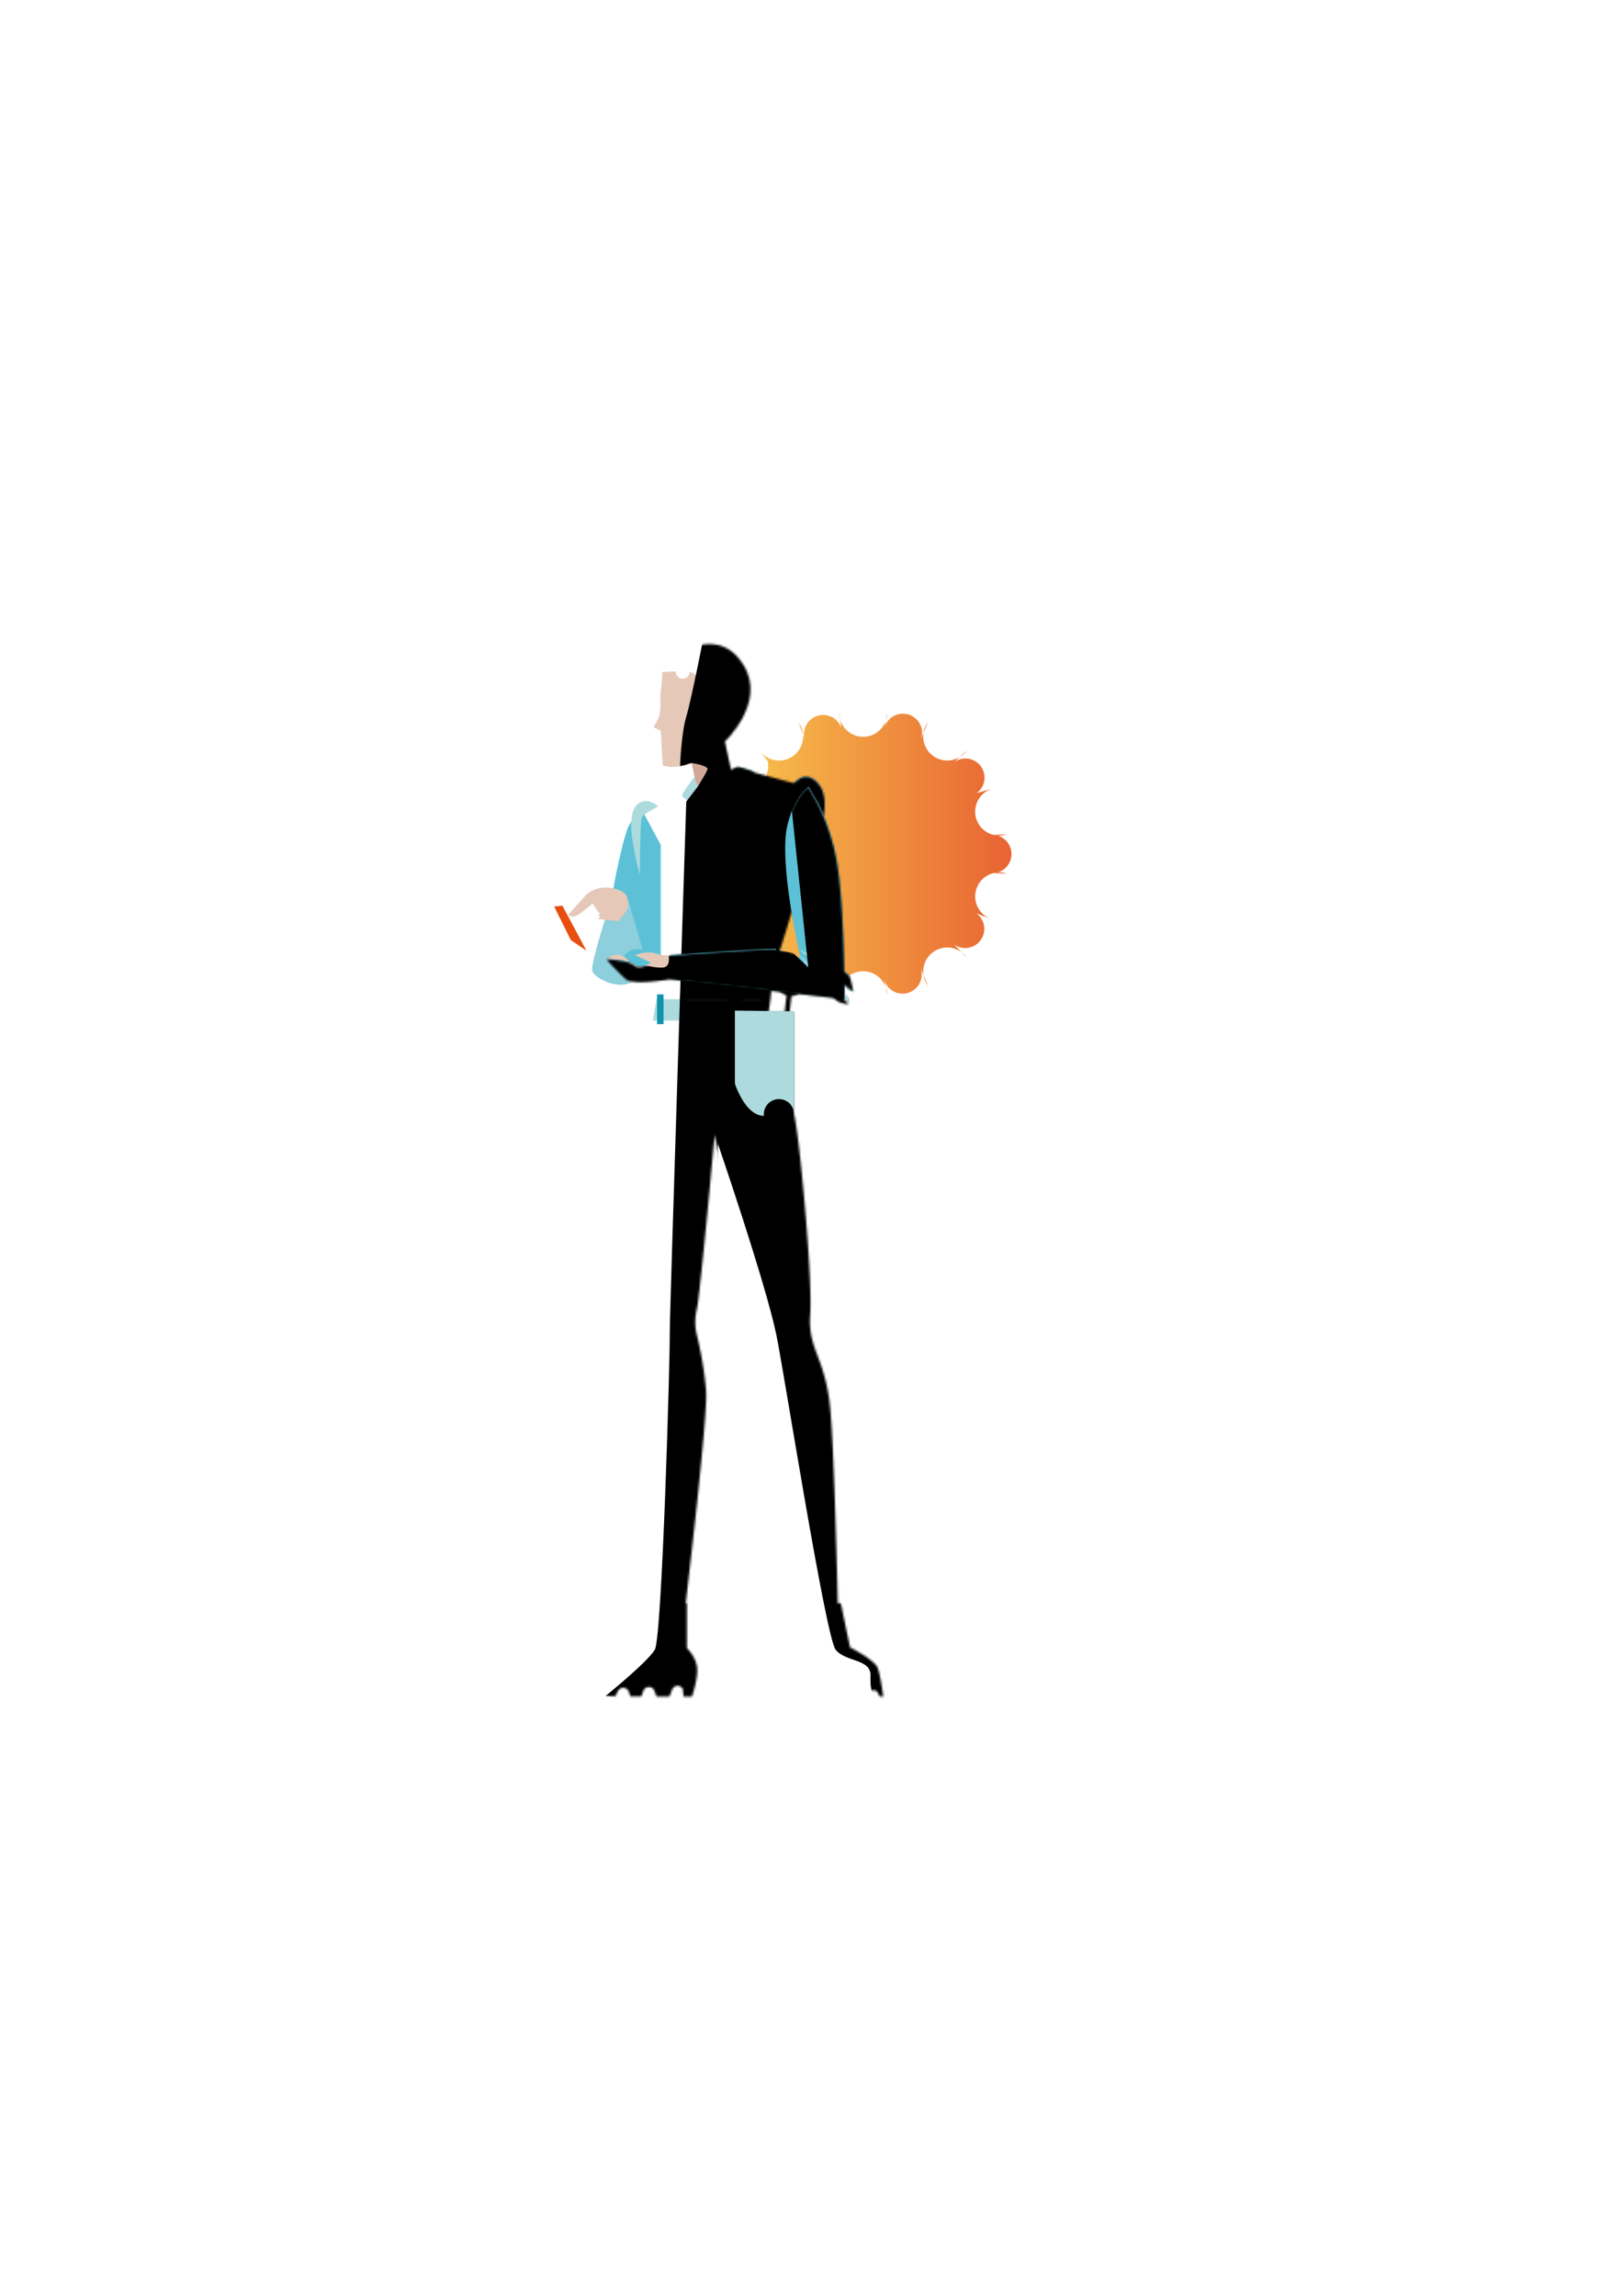 <?xml version="1.0" encoding="UTF-8" standalone="no"?>
<svg
   xmlns:dc="http://purl.org/dc/elements/1.1/"
   xmlns:cc="http://creativecommons.org/ns#"
   xmlns:rdf="http://www.w3.org/1999/02/22-rdf-syntax-ns#"
   xmlns:svg="http://www.w3.org/2000/svg"
   xmlns="http://www.w3.org/2000/svg"
   xmlns:xlink="http://www.w3.org/1999/xlink"
   xmlns:sodipodi="http://sodipodi.sourceforge.net/DTD/sodipodi-0.dtd"
   xmlns:inkscape="http://www.inkscape.org/namespaces/inkscape"
   sodipodi:docname="men.svg"
   inkscape:version="1.0 (4035a4fb49, 2020-05-01)"
   id="svg846"
   version="1.1"
   viewBox="0 0 210 297"
   height="297mm"
   width="210mm">
  <defs
     id="defs840">
    <linearGradient
       id="Безымянный_градиент_94"
       x1="87.59"
       y1="149.12"
       x2="235.8"
       y2="149.12"
       gradientUnits="userSpaceOnUse">
      <stop
         offset="0"
         stop-color="#e86232"
         id="stop28" />
      <stop
         offset="1"
         stop-color="#facd4f"
         id="stop30" />
    </linearGradient>
    <linearGradient
       gradientTransform="matrix(0.265,0,0,0.265,56.396,49.778)"
       id="Безымянный_градиент_91"
       x1="187.6"
       y1="163.45"
       x2="273.38"
       y2="163.45"
       xlink:href="#%D0%91%D0%B5%D0%B7%D1%8B%D0%BC%D1%8F%D0%BD%D0%BD%D1%8B%D0%B9_%D0%B3%D1%80%D0%B0%D0%B4%D0%B8%D0%B5%D0%BD%D1%82_106" />
    <linearGradient
       id="Безымянный_градиент_106"
       x1="187.47"
       y1="163.53"
       x2="273.26"
       y2="163.53"
       gradientUnits="userSpaceOnUse">
      <stop
         offset="0"
         stop-color="#0f93ae"
         id="stop9" />
      <stop
         offset="1"
         stop-color="#5cc1d7"
         id="stop11" />
    </linearGradient>
    <linearGradient
       id="Безымянный_градиент_51"
       x1="251.3"
       y1="167.73"
       x2="296.14"
       y2="167.73"
       gradientTransform="matrix(0.259,0.054,-0.054,0.259,71.199,43.487)"
       xlink:href="#%D0%91%D0%B5%D0%B7%D1%8B%D0%BC%D1%8F%D0%BD%D0%BD%D1%8B%D0%B9_%D0%B3%D1%80%D0%B0%D0%B4%D0%B8%D0%B5%D0%BD%D1%82_101" />
    <linearGradient
       id="Безымянный_градиент_101"
       x1="206.32"
       y1="219.88"
       x2="211.3"
       y2="219.88"
       gradientUnits="userSpaceOnUse">
      <stop
         offset="0"
         stop-color="#23203d"
         id="stop15" />
      <stop
         offset="1"
         stop-color="#596b8c"
         id="stop17" />
    </linearGradient>
    <linearGradient
       gradientTransform="matrix(0.265,0,0,0.265,56.396,49.778)"
       id="Безымянный_градиент_89"
       x1="216.71"
       y1="70.11"
       x2="263.14"
       y2="70.11"
       xlink:href="#%D0%91%D0%B5%D0%B7%D1%8B%D0%BC%D1%8F%D0%BD%D0%BD%D1%8B%D0%B9_%D0%B3%D1%80%D0%B0%D0%B4%D0%B8%D0%B5%D0%BD%D1%82_18" />
    <linearGradient
       id="Безымянный_градиент_18"
       x1="216.59"
       y1="70.19"
       x2="263.02"
       y2="70.19"
       gradientUnits="userSpaceOnUse">
      <stop
         offset="0"
         stop-color="#493526"
         id="stop4" />
      <stop
         offset="1"
         stop-color="#775262"
         id="stop6" />
    </linearGradient>
    <linearGradient
       gradientTransform="matrix(0.265,0,0,0.265,56.396,49.778)"
       id="Безымянный_градиент_91-2"
       x1="173.71"
       y1="375.92"
       x2="273.35"
       y2="375.92"
       xlink:href="#%D0%91%D0%B5%D0%B7%D1%8B%D0%BC%D1%8F%D0%BD%D0%BD%D1%8B%D0%B9_%D0%B3%D1%80%D0%B0%D0%B4%D0%B8%D0%B5%D0%BD%D1%82_106" />
    <linearGradient
       gradientTransform="matrix(0.265,0,0,0.265,56.396,49.778)"
       id="Безымянный_градиент_100-3"
       x1="242.72"
       y1="537.34"
       x2="307.82"
       y2="537.34"
       xlink:href="#%D0%91%D0%B5%D0%B7%D1%8B%D0%BC%D1%8F%D0%BD%D0%BD%D1%8B%D0%B9_%D0%B3%D1%80%D0%B0%D0%B4%D0%B8%D0%B5%D0%BD%D1%82_100" />
    <linearGradient
       id="Безымянный_градиент_100"
       x1="242.6"
       y1="537.42"
       x2="310.22"
       y2="537.42"
       gradientUnits="userSpaceOnUse">
      <stop
         offset="0"
         stop-color="#f8f3ed"
         id="stop22" />
      <stop
         offset="1"
         stop-color="#817cb8"
         id="stop24" />
    </linearGradient>
    <linearGradient
       gradientTransform="matrix(0.265,0,0,0.265,56.396,49.778)"
       id="Безымянный_градиент_93"
       x1="151.84"
       y1="537.34"
       x2="193.78"
       y2="537.34"
       xlink:href="#%D0%91%D0%B5%D0%B7%D1%8B%D0%BC%D1%8F%D0%BD%D0%BD%D1%8B%D0%B9_%D0%B3%D1%80%D0%B0%D0%B4%D0%B8%D0%B5%D0%BD%D1%82_100" />
    <mask
       id="mask"
       x="39.77"
       y="15.72"
       width="182.86"
       height="533.02"
       maskUnits="userSpaceOnUse">
      <g
         class="cls-56"
         id="g89">
        <g
           transform="translate(-87.59,-25.1)"
           id="g87">
          <polygon
             class="cls-1"
             points="242.86,116.27 224.36,116.27 232.92,76.13 246.34,98.39 "
             id="polygon49" />
          <path
             class="cls-2"
             d="m 253.75,67.44 c 0,0 9.26,1.77 9.27,-10 0,-4.9 -8.65,-8.38 -15.25,-9.45 -7.18,-1.17 -19,-5.55 -27.78,8.66 -11.26,18.25 9,37.24 9,37.24 l 9.68,-9.34 z"
             id="path51" />
          <path
             class="cls-3"
             d="m 259.91,60.25 c -0.4,0.4 0.93,11.79 0.93,11.79 0,0 -0.65,7.66 1,10.91 1.65,3.25 2.16,4.29 2.16,4.29 l -3.48,1.61 -0.94,16.9 c 1.5,0.32 -6.41,3 -16.75,-2.09 -4.64,-2.28 -7.13,-14.65 -7.13,-14.65 0,0 -4.23,-4.77 -3.4,-9.24 0.83,-4.47 3.57,-4 3.57,-4 l 3.46,6.92 1.64,-4 0.23,-10.34 c 0,0 -0.31,-7.3 5.2,-8.09 a 38.92,38.92 0 0 1 6.79,-0.31 c 2.41,0.05 6.72,0.3 6.72,0.3 z"
             id="path53" />
          <path
             class="cls-4"
             d="m 221.85,107.18 a 17.33,17.33 0 0 0 6.87,6.81 c 4.55,2.28 13.83,2.28 13.83,2.28 l 30.71,15.45 -10.91,88.16 h -52.26 c 0,0 -20,-58.62 -21.81,-75.89 -1.81,-17.27 0,-27.72 0,-27.72 z"
             id="path55" />
          <polygon
             class="cls-5"
             points="237.35,219.88 242.49,219.88 242.49,118.99 234.09,114.35 "
             id="polygon57" />
          <path
             class="cls-5"
             d="m 223.65,106.64 c -1.31,-0.85 -9,2.33 -9,2.33 0,0 11.08,10 16.74,12.29 14.83,5.95 20,-0.3 18.34,-1.75 0,0 -5.79,-9.08 -5.94,-7.73 -0.26,2.57 -0.84,7.39 -9.69,0.78 a 46.56,46.56 0 0 0 -10.45,-5.92 z"
             id="path59" />
          <path
             class="cls-6"
             d="m 210.09,230.33 c 0,0 -11.66,32.57 -14.69,45.29 -3.03,12.72 -9.19,81.8 -7.93,98.16 1.26,16.36 -7.22,21.22 -9.64,44.22 -2.42,23 -4.24,113.31 -4.24,113.31 0,0 15.65,1.81 13.88,0 -1.77,-1.81 46.62,-245.4 46.62,-245.4 0,0 7.16,79.37 8.77,85.43 a 26.38,26.38 0 0 1 0,12.12 178.07,178.07 0 0 0 -4.57,27.27 C 237.21,424.68 250,529.51 250,529.51 l 14,-1.21 c 0,0 9.42,-197.54 9.16,-225.41 -0.26,-27.87 -10.87,-83 -10.87,-83 z"
             id="path61" />
          <polygon
             class="cls-5"
             points="210.09,230.33 264.15,230.31 262.35,219.88 210.09,219.88 "
             id="polygon63" />
          <rect
             class="cls-7"
             x="220.51"
             y="218.48"
             width="7.57"
             height="14.54"
             id="rect65" />
          <rect
             class="cls-7"
             x="247.93"
             y="217.83"
             width="3.18"
             height="14.54"
             id="rect67" />
          <rect
             class="cls-7"
             x="259.19"
             y="217.83"
             width="3.18"
             height="14.54"
             id="rect69" />
          <path
             class="cls-8"
             d="m 208.67,231.63 c 0,0 -3.67,-19.72 -1.83,-22 1.84,-2.28 3.36,-1.69 4.12,0 0.76,1.69 0,21.08 0,21.08 z"
             id="path71" />
          <polygon
             class="cls-9"
             points="198.73,237.8 201.14,237.19 198.71,215.31 196.35,215.92 "
             id="polygon73" />
          <path
             class="cls-5"
             d="m 224.29,225.75 v 35.7 c 0,0 -5,15.75 -14.2,15.75 A 58.2,58.2 0 0 1 195.4,275.62 V 226.1 Z"
             id="path75" />
          <path
             class="cls-10"
             d="m 194.58,210.1 a 0.7,0.7 0 0 0 -1.29,0.11 c -0.61,1.82 -1.29,4.72 -0.21,6.43 1.54,2.42 7.17,2 9.11,-0.91 1.41,-2.1 -0.42,-5.17 -1.7,-6.89 a 0.71,0.71 0 0 0 -1.27,0.31 c -0.25,1.43 0.6,5 -1.61,5.25 -2.21,0.25 -2.44,-3.21 -3.03,-4.3 z"
             id="path77" />
          <path
             class="cls-11"
             d="m 247.66,514.67 v 21.86 c 0,0 -4.66,4.45 -5,10 -0.34,5.55 2.52,13.66 2.52,13.66 h 4.11 l 0.38,-3.71 a 2.86,2.86 0 0 1 5.19,0.32 l 1.3,3.39 h 6.22 l 1.14,-2.83 a 2.86,2.86 0 0 1 5.33,0 l 1.06,2.79 h 5.27 l 0.9,-2.36 a 2.85,2.85 0 0 1 5.23,-0.26 l 1.3,2.62 h 4.76 l 1.11,-2.47 c 0.67,-1.84 3.06,-2 4.28,-0.19 l 1.11,2.66 h 4.53 l 1,-2.33 a 1.91,1.91 0 0 1 3.66,-0.05 l 1.11,2.33 h 5.86 c 0,0 1.75,-13.41 -5,-15.12 -6.75,-1.71 -17.03,-1.12 -17.03,-1.12 0,0 -9.89,-2.66 -14.16,-6.27 -4.27,-3.61 -6.7,-22.92 -6.7,-22.92 z"
             id="path79" />
          <path
             class="cls-5"
             d="m 180.86,130.57 c 0,0 -1.43,-7 0.37,-12.15 1.8,-5.15 7.17,-9.08 11.28,-6.39 5.89,3.85 9.41,10 10.19,23.74 0.86,15 -3.8,25.9 -3.73,25.24 0.07,-0.66 -0.22,-25.25 -3.57,-33.75 -4.67,-11.84 -10.52,-5.29 -11.42,-3.48 -0.73,1.48 -3.12,6.79 -3.12,6.79 z"
             id="path81" />
          <path
             class="cls-5"
             d="m 261.8,126 c 0,0 3.94,-4 8.38,-2.17 1.75,0.73 4.43,2.58 4.82,9.71 0.47,8.79 -4.21,26 -4.21,26 0,0 0,-26.4 -1,-28.23 -1,-1.83 -7.99,-5.31 -7.99,-5.31 z"
             id="path83" />
          <path
             class="cls-12"
             d="m 192.17,556.32 c 0,0 2.51,-14.58 1,-16.77 a 42.06,42.06 0 0 0 -2.79,-3.69 L 193,514.67 h -20.5 l -4.53,21.56 c 0,0 -12,6.08 -13.46,10 -1.46,3.92 -2.76,14 -2.76,14 h 1.65 l 1.18,-2.06 c 0.9,-1.55 4.11,-1.27 4.61,0.45 l 0.47,1.61 h 4.58 l 1.48,-2.21 c 1,-1.5 4.22,-1 4.58,0.73 l 0.3,1.48 h 4.77 l 1.45,-2.29 c 1,-1.57 4.28,-1.1 4.61,0.72 l 0.29,1.57 h 5.11 v -3.72 z"
             id="path85" />
        </g>
      </g>
    </mask>
    <filter
       id="luminosity-invert"
       filterUnits="userSpaceOnUse"
       color-interpolation-filters="sRGB">
      <feColorMatrix
         values="-1 0 0 0 1 0 -1 0 0 1 0 0 -1 0 1 0 0 0 1 0"
         id="feColorMatrix46" />
    </filter>
    <linearGradient
       id="Безымянный_градиент_106-2"
       x1="173.59"
       y1="376.01"
       x2="273.22"
       y2="376.01"
       xlink:href="#%D0%91%D0%B5%D0%B7%D1%8B%D0%BC%D1%8F%D0%BD%D0%BD%D1%8B%D0%B9_%D0%B3%D1%80%D0%B0%D0%B4%D0%B8%D0%B5%D0%BD%D1%82_106" />
    <linearGradient
       id="Безымянный_градиент_101-2"
       x1="196.35"
       y1="226.55"
       x2="201.14"
       y2="226.55"
       xlink:href="#%D0%91%D0%B5%D0%B7%D1%8B%D0%BC%D1%8F%D0%BD%D0%BD%D1%8B%D0%B9_%D0%B3%D1%80%D0%B0%D0%B4%D0%B8%D0%B5%D0%BD%D1%82_101" />
    <linearGradient
       id="Безымянный_градиент_101-3"
       x1="192.51"
       y1="213.38"
       x2="202.7"
       y2="213.38"
       xlink:href="#%D0%91%D0%B5%D0%B7%D1%8B%D0%BC%D1%8F%D0%BD%D0%BD%D1%8B%D0%B9_%D0%B3%D1%80%D0%B0%D0%B4%D0%B8%D0%B5%D0%BD%D1%82_101" />
    <linearGradient
       id="Безымянный_градиент_100-2"
       x1="151.72"
       y1="537.42"
       x2="193.66"
       y2="537.42"
       xlink:href="#%D0%91%D0%B5%D0%B7%D1%8B%D0%BC%D1%8F%D0%BD%D0%BD%D1%8B%D0%B9_%D0%B3%D1%80%D0%B0%D0%B4%D0%B8%D0%B5%D0%BD%D1%82_100" />
    <linearGradient
       id="Безымянный_градиент_131"
       x1="127.36"
       y1="307.33"
       x2="287.47"
       y2="307.33"
       xlink:href="#%D0%91%D0%B5%D0%B7%D1%8B%D0%BC%D1%8F%D0%BD%D0%BD%D1%8B%D0%B9_%D0%B3%D1%80%D0%B0%D0%B4%D0%B8%D0%B5%D0%BD%D1%82_101" />
    <linearGradient
       id="Безымянный_градиент_51-2"
       x1="108.89"
       y1="201.37"
       x2="113.68"
       y2="201.37"
       xlink:href="#%D0%91%D0%B5%D0%B7%D1%8B%D0%BC%D1%8F%D0%BD%D0%BD%D1%8B%D0%B9_%D0%B3%D1%80%D0%B0%D0%B4%D0%B8%D0%B5%D0%BD%D1%82_101" />
    <linearGradient
       gradientTransform="matrix(0.265,0,0,0.265,56.396,49.778)"
       id="Безымянный_градиент_51-3"
       x1="209.97"
       y1="222.07"
       x2="225.67"
       y2="222.07"
       xlink:href="#%D0%91%D0%B5%D0%B7%D1%8B%D0%BC%D1%8F%D0%BD%D0%BD%D1%8B%D0%B9_%D0%B3%D1%80%D0%B0%D0%B4%D0%B8%D0%B5%D0%BD%D1%82_101" />
    <linearGradient
       gradientTransform="matrix(0.265,0,0,0.265,56.396,49.778)"
       id="Безымянный_градиент_51-4"
       x1="206.45"
       y1="219.8"
       x2="211.42"
       y2="219.8"
       xlink:href="#%D0%91%D0%B5%D0%B7%D1%8B%D0%BC%D1%8F%D0%BD%D0%BD%D1%8B%D0%B9_%D0%B3%D1%80%D0%B0%D0%B4%D0%B8%D0%B5%D0%BD%D1%82_101" />
    <linearGradient
       gradientTransform="matrix(0.265,0,0,0.265,56.396,49.778)"
       id="Безымянный_градиент_51-5"
       x1="192.63"
       y1="213.3"
       x2="202.83"
       y2="213.3"
       xlink:href="#%D0%91%D0%B5%D0%B7%D1%8B%D0%BC%D1%8F%D0%BD%D0%BD%D1%8B%D0%B9_%D0%B3%D1%80%D0%B0%D0%B4%D0%B8%D0%B5%D0%BD%D1%82_101" />
    <mask
       id="mask-6"
       x="74.1"
       y="87.56"
       width="129.87"
       height="114.26"
       maskUnits="userSpaceOnUse">
      <g
         class="cls-56"
         id="g213">
        <g
           transform="translate(-87.59,-25.1)"
           id="g211">
          <path
             class="cls-3"
             d="m 246.5,203.36 9.65,6.76 c 0,0 17.57,3 21.2,0 a 120.55,120.55 0 0 0 9.56,-9.77 c 0,0 -10.77,0.49 -13.5,3 -2.73,2.51 -7.85,-1.12 -7.85,-1.12 l 7.85,-3.69 c 0,0 -6,-2.39 -10.54,-0.73 -4.54,1.66 -16.37,0.73 -16.37,0.73 z"
             id="path203" />
          <path
             class="cls-17"
             d="m 188.43,116.2 c 0,0 -9.24,13.33 -13.48,33.93 -4.24,20.6 -4.24,69.68 -4.24,69.68 l 85.44,-9.69 v -11.57 c 0,0 -45.21,-3.58 -51.87,-3 a 36.83,36.83 0 0 0 -11.57,3 c 0,0 10.25,-44.69 6.19,-62.86 -3.31,-14.8 -10.47,-19.49 -10.47,-19.49 z"
             id="path205" />
          <path
             class="cls-5"
             d="m 192.94,196 c 0,0 -23.66,8.51 -25,13.44 a 57,57 0 0 0 -1.57,6.72 z"
             id="path207" />
          <path
             class="cls-5"
             d="m 194.15,197.23 -25.54,24.86 a 8.89,8.89 0 0 0 6.72,-2.28 c 2.91,-2.76 18.82,-22.58 18.82,-22.58 z"
             id="path209" />
        </g>
      </g>
    </mask>
    <filter
       id="filter566"
       filterUnits="userSpaceOnUse"
       color-interpolation-filters="sRGB">
      <feColorMatrix
         values="-1 0 0 0 1 0 -1 0 0 1 0 0 -1 0 1 0 0 0 1 0"
         id="feColorMatrix564" />
    </filter>
    <linearGradient
       id="Безымянный_градиент_131-5"
       x1="161.69"
       y1="169.79"
       x2="291.56"
       y2="169.79"
       xlink:href="#%D0%91%D0%B5%D0%B7%D1%8B%D0%BC%D1%8F%D0%BD%D0%BD%D1%8B%D0%B9_%D0%B3%D1%80%D0%B0%D0%B4%D0%B8%D0%B5%D0%BD%D1%82_101" />
    <linearGradient
       gradientTransform="matrix(0.265,0,0,0.265,56.396,49.778)"
       id="Безымянный_градиент_94-2"
       x1="295.86"
       y1="233.17"
       x2="320.37"
       y2="233.17"
       xlink:href="#%D0%91%D0%B5%D0%B7%D1%8B%D0%BC%D1%8F%D0%BD%D0%BD%D1%8B%D0%B9_%D0%B3%D1%80%D0%B0%D0%B4%D0%B8%D0%B5%D0%BD%D1%82_94" />
    <linearGradient
       gradientTransform="matrix(0.265,0,0,0.265,56.396,49.778)"
       id="Безымянный_градиент_94-3"
       x1="288.8"
       y1="239.02"
       x2="313.32"
       y2="239.02"
       xlink:href="#%D0%91%D0%B5%D0%B7%D1%8B%D0%BC%D1%8F%D0%BD%D0%BD%D1%8B%D0%B9_%D0%B3%D1%80%D0%B0%D0%B4%D0%B8%D0%B5%D0%BD%D1%82_94" />
    <linearGradient
       id="Безымянный_градиент_94-4"
       x1="117.7"
       y1="277.96"
       x2="175.04"
       y2="277.96"
       gradientTransform="matrix(0.265,0.003,-0.003,0.265,57.232,49.347)"
       xlink:href="#%D0%91%D0%B5%D0%B7%D1%8B%D0%BC%D1%8F%D0%BD%D0%BD%D1%8B%D0%B9_%D0%B3%D1%80%D0%B0%D0%B4%D0%B8%D0%B5%D0%BD%D1%82_94" />
    <linearGradient
       gradientTransform="matrix(-0.265,0,0,0.265,154.467,71.029)"
       id="Безымянный_градиент_91-8"
       x1="187.6"
       y1="163.45"
       x2="273.38"
       y2="163.45"
       xlink:href="#%D0%91%D0%B5%D0%B7%D1%8B%D0%BC%D1%8F%D0%BD%D0%BD%D1%8B%D0%B9_%D0%B3%D1%80%D0%B0%D0%B4%D0%B8%D0%B5%D0%BD%D1%82_106" />
    <linearGradient
       id="Безымянный_градиент_51-9"
       x1="251.3"
       y1="167.73"
       x2="296.14"
       y2="167.73"
       gradientTransform="matrix(-0.259,0.054,0.054,0.259,139.663,64.737)"
       xlink:href="#%D0%91%D0%B5%D0%B7%D1%8B%D0%BC%D1%8F%D0%BD%D0%BD%D1%8B%D0%B9_%D0%B3%D1%80%D0%B0%D0%B4%D0%B8%D0%B5%D0%BD%D1%82_101" />
    <linearGradient
       gradientTransform="matrix(-0.265,0,0,0.265,154.467,71.029)"
       id="Безымянный_градиент_89-6"
       x1="216.71"
       y1="70.11"
       x2="263.14"
       y2="70.11"
       xlink:href="#%D0%91%D0%B5%D0%B7%D1%8B%D0%BC%D1%8F%D0%BD%D0%BD%D1%8B%D0%B9_%D0%B3%D1%80%D0%B0%D0%B4%D0%B8%D0%B5%D0%BD%D1%82_18" />
    <linearGradient
       gradientTransform="matrix(-0.265,0,0,0.265,154.467,71.029)"
       id="Безымянный_градиент_91-2-2"
       x1="173.71"
       y1="375.92"
       x2="273.35"
       y2="375.92"
       xlink:href="#%D0%91%D0%B5%D0%B7%D1%8B%D0%BC%D1%8F%D0%BD%D0%BD%D1%8B%D0%B9_%D0%B3%D1%80%D0%B0%D0%B4%D0%B8%D0%B5%D0%BD%D1%82_106" />
    <linearGradient
       gradientTransform="matrix(-0.265,0,0,0.265,154.467,71.029)"
       id="Безымянный_градиент_100-3-0"
       x1="242.72"
       y1="537.34"
       x2="307.82"
       y2="537.34"
       xlink:href="#%D0%91%D0%B5%D0%B7%D1%8B%D0%BC%D1%8F%D0%BD%D0%BD%D1%8B%D0%B9_%D0%B3%D1%80%D0%B0%D0%B4%D0%B8%D0%B5%D0%BD%D1%82_100" />
    <linearGradient
       gradientTransform="matrix(-0.265,0,0,0.265,154.467,71.029)"
       id="Безымянный_градиент_93-7"
       x1="151.84"
       y1="537.34"
       x2="193.78"
       y2="537.34"
       xlink:href="#%D0%91%D0%B5%D0%B7%D1%8B%D0%BC%D1%8F%D0%BD%D0%BD%D1%8B%D0%B9_%D0%B3%D1%80%D0%B0%D0%B4%D0%B8%D0%B5%D0%BD%D1%82_100" />
    <mask
       id="mask-5"
       x="39.77"
       y="15.72"
       width="182.86"
       height="533.02"
       maskUnits="userSpaceOnUse">
      <g
         class="cls-56"
         id="g89-0">
        <g
           transform="translate(-87.59,-25.1)"
           id="g87-6">
          <polygon
             class="cls-1"
             points="242.86,116.27 224.36,116.27 232.92,76.13 246.34,98.39 "
             id="polygon49-1" />
          <path
             class="cls-2"
             d="m 253.75,67.44 c 0,0 9.26,1.77 9.27,-10 0,-4.9 -8.65,-8.38 -15.25,-9.45 -7.18,-1.17 -19,-5.55 -27.78,8.66 -11.26,18.25 9,37.24 9,37.24 l 9.68,-9.34 z"
             id="path51-0" />
          <path
             class="cls-3"
             d="m 259.91,60.25 c -0.4,0.4 0.93,11.79 0.93,11.79 0,0 -0.65,7.66 1,10.91 1.65,3.25 2.16,4.29 2.16,4.29 l -3.48,1.61 -0.94,16.9 c 1.5,0.32 -6.41,3 -16.75,-2.09 -4.64,-2.28 -7.13,-14.65 -7.13,-14.65 0,0 -4.23,-4.77 -3.4,-9.24 0.83,-4.47 3.57,-4 3.57,-4 l 3.46,6.92 1.64,-4 0.23,-10.34 c 0,0 -0.31,-7.3 5.2,-8.09 a 38.92,38.92 0 0 1 6.79,-0.31 c 2.41,0.05 6.72,0.3 6.72,0.3 z"
             id="path53-9" />
          <path
             class="cls-4"
             d="m 221.85,107.18 a 17.33,17.33 0 0 0 6.87,6.81 c 4.55,2.28 13.83,2.28 13.83,2.28 l 30.71,15.45 -10.91,88.16 h -52.26 c 0,0 -20,-58.62 -21.81,-75.89 -1.81,-17.27 0,-27.72 0,-27.72 z"
             id="path55-8" />
          <polygon
             class="cls-5"
             points="237.35,219.88 242.49,219.88 242.49,118.99 234.09,114.35 "
             id="polygon57-6" />
          <path
             class="cls-5"
             d="m 223.65,106.64 c -1.31,-0.85 -9,2.33 -9,2.33 0,0 11.08,10 16.74,12.29 14.83,5.95 20,-0.3 18.34,-1.75 0,0 -5.79,-9.08 -5.94,-7.73 -0.26,2.57 -0.84,7.39 -9.69,0.78 a 46.56,46.56 0 0 0 -10.45,-5.92 z"
             id="path59-7" />
          <path
             class="cls-6"
             d="m 210.09,230.33 c 0,0 -11.66,32.57 -14.69,45.29 -3.03,12.72 -9.19,81.8 -7.93,98.16 1.26,16.36 -7.22,21.22 -9.64,44.22 -2.42,23 -4.24,113.31 -4.24,113.31 0,0 15.65,1.81 13.88,0 -1.77,-1.81 46.62,-245.4 46.62,-245.4 0,0 7.16,79.37 8.77,85.43 a 26.38,26.38 0 0 1 0,12.12 178.07,178.07 0 0 0 -4.57,27.27 C 237.21,424.68 250,529.51 250,529.51 l 14,-1.21 c 0,0 9.42,-197.54 9.16,-225.41 -0.26,-27.87 -10.87,-83 -10.87,-83 z"
             id="path61-7" />
          <polygon
             class="cls-5"
             points="210.09,230.33 264.15,230.31 262.35,219.88 210.09,219.88 "
             id="polygon63-4" />
          <rect
             class="cls-7"
             x="220.51"
             y="218.48"
             width="7.57"
             height="14.54"
             id="rect65-6" />
          <rect
             class="cls-7"
             x="247.93"
             y="217.83"
             width="3.18"
             height="14.54"
             id="rect67-1" />
          <rect
             class="cls-7"
             x="259.19"
             y="217.83"
             width="3.18"
             height="14.54"
             id="rect69-0" />
          <path
             class="cls-8"
             d="m 208.67,231.63 c 0,0 -3.67,-19.72 -1.83,-22 1.84,-2.28 3.36,-1.69 4.12,0 0.76,1.69 0,21.08 0,21.08 z"
             id="path71-1" />
          <polygon
             class="cls-9"
             points="198.73,237.8 201.14,237.19 198.71,215.31 196.35,215.92 "
             id="polygon73-3" />
          <path
             class="cls-5"
             d="m 224.29,225.75 v 35.7 c 0,0 -5,15.75 -14.2,15.75 A 58.2,58.2 0 0 1 195.4,275.62 V 226.1 Z"
             id="path75-9" />
          <path
             class="cls-10"
             d="m 194.58,210.1 a 0.7,0.7 0 0 0 -1.29,0.11 c -0.61,1.82 -1.29,4.72 -0.21,6.43 1.54,2.42 7.17,2 9.11,-0.91 1.41,-2.1 -0.42,-5.17 -1.7,-6.89 a 0.71,0.71 0 0 0 -1.27,0.31 c -0.25,1.43 0.6,5 -1.61,5.25 -2.21,0.25 -2.44,-3.21 -3.03,-4.3 z"
             id="path77-0" />
          <path
             class="cls-11"
             d="m 247.66,514.67 v 21.86 c 0,0 -4.66,4.45 -5,10 -0.34,5.55 2.52,13.66 2.52,13.66 h 4.11 l 0.38,-3.71 a 2.86,2.86 0 0 1 5.19,0.32 l 1.3,3.39 h 6.22 l 1.14,-2.83 a 2.86,2.86 0 0 1 5.33,0 l 1.06,2.79 h 5.27 l 0.9,-2.36 a 2.85,2.85 0 0 1 5.23,-0.26 l 1.3,2.62 h 4.76 l 1.11,-2.47 c 0.67,-1.84 3.06,-2 4.28,-0.19 l 1.11,2.66 h 4.53 l 1,-2.33 a 1.91,1.91 0 0 1 3.66,-0.05 l 1.11,2.33 h 5.86 c 0,0 1.75,-13.41 -5,-15.12 -6.75,-1.71 -17.03,-1.12 -17.03,-1.12 0,0 -9.89,-2.66 -14.16,-6.27 -4.27,-3.61 -6.7,-22.92 -6.7,-22.92 z"
             id="path79-2" />
          <path
             class="cls-5"
             d="m 180.86,130.57 c 0,0 -1.43,-7 0.37,-12.15 1.8,-5.15 7.17,-9.08 11.28,-6.39 5.89,3.85 9.41,10 10.19,23.74 0.86,15 -3.8,25.9 -3.73,25.24 0.07,-0.66 -0.22,-25.25 -3.57,-33.75 -4.67,-11.84 -10.52,-5.29 -11.42,-3.48 -0.73,1.48 -3.12,6.79 -3.12,6.79 z"
             id="path81-9" />
          <path
             class="cls-5"
             d="m 261.8,126 c 0,0 3.94,-4 8.38,-2.17 1.75,0.73 4.43,2.58 4.82,9.71 0.47,8.79 -4.21,26 -4.21,26 0,0 0,-26.4 -1,-28.23 -1,-1.83 -7.99,-5.31 -7.99,-5.31 z"
             id="path83-1" />
          <path
             class="cls-12"
             d="m 192.17,556.32 c 0,0 2.51,-14.58 1,-16.77 a 42.06,42.06 0 0 0 -2.79,-3.69 L 193,514.67 h -20.5 l -4.53,21.56 c 0,0 -12,6.08 -13.46,10 -1.46,3.92 -2.76,14 -2.76,14 h 1.65 l 1.18,-2.06 c 0.9,-1.55 4.11,-1.27 4.61,0.45 l 0.47,1.61 h 4.58 l 1.48,-2.21 c 1,-1.5 4.22,-1 4.58,0.73 l 0.3,1.48 h 4.77 l 1.45,-2.29 c 1,-1.57 4.28,-1.1 4.61,0.72 l 0.29,1.57 h 5.11 v -3.72 z"
             id="path85-5" />
        </g>
      </g>
    </mask>
    <filter
       id="luminosity-invert-5"
       filterUnits="userSpaceOnUse"
       color-interpolation-filters="sRGB">
      <feColorMatrix
         values="-1 0 0 0 1 0 -1 0 0 1 0 0 -1 0 1 0 0 0 1 0"
         id="feColorMatrix46-8" />
    </filter>
    <linearGradient
       id="Безымянный_градиент_51-2-3"
       x1="108.89"
       y1="201.37"
       x2="113.68"
       y2="201.37"
       xlink:href="#%D0%91%D0%B5%D0%B7%D1%8B%D0%BC%D1%8F%D0%BD%D0%BD%D1%8B%D0%B9_%D0%B3%D1%80%D0%B0%D0%B4%D0%B8%D0%B5%D0%BD%D1%82_101" />
    <linearGradient
       gradientTransform="matrix(-0.265,0,0,0.265,154.467,71.029)"
       id="Безымянный_градиент_51-3-3"
       x1="209.97"
       y1="222.07"
       x2="225.67"
       y2="222.07"
       xlink:href="#%D0%91%D0%B5%D0%B7%D1%8B%D0%BC%D1%8F%D0%BD%D0%BD%D1%8B%D0%B9_%D0%B3%D1%80%D0%B0%D0%B4%D0%B8%D0%B5%D0%BD%D1%82_101" />
    <linearGradient
       gradientTransform="matrix(-0.265,0,0,0.265,154.467,71.029)"
       id="Безымянный_градиент_51-4-0"
       x1="206.45"
       y1="219.8"
       x2="211.42"
       y2="219.8"
       xlink:href="#%D0%91%D0%B5%D0%B7%D1%8B%D0%BC%D1%8F%D0%BD%D0%BD%D1%8B%D0%B9_%D0%B3%D1%80%D0%B0%D0%B4%D0%B8%D0%B5%D0%BD%D1%82_101" />
    <linearGradient
       gradientTransform="matrix(-0.265,0,0,0.265,154.467,71.029)"
       id="Безымянный_градиент_51-5-2"
       x1="192.63"
       y1="213.3"
       x2="202.83"
       y2="213.3"
       xlink:href="#%D0%91%D0%B5%D0%B7%D1%8B%D0%BC%D1%8F%D0%BD%D0%BD%D1%8B%D0%B9_%D0%B3%D1%80%D0%B0%D0%B4%D0%B8%D0%B5%D0%BD%D1%82_101" />
    <mask
       id="mask-6-9"
       x="74.1"
       y="87.56"
       width="129.87"
       height="114.26"
       maskUnits="userSpaceOnUse">
      <g
         class="cls-56"
         id="g213-9">
        <g
           transform="translate(-87.59,-25.1)"
           id="g211-0">
          <path
             class="cls-3"
             d="m 246.5,203.36 9.65,6.76 c 0,0 17.57,3 21.2,0 a 120.55,120.55 0 0 0 9.56,-9.77 c 0,0 -10.77,0.49 -13.5,3 -2.73,2.51 -7.85,-1.12 -7.85,-1.12 l 7.85,-3.69 c 0,0 -6,-2.39 -10.54,-0.73 -4.54,1.66 -16.37,0.73 -16.37,0.73 z"
             id="path203-6" />
          <path
             class="cls-17"
             d="m 188.43,116.2 c 0,0 -9.24,13.33 -13.48,33.93 -4.24,20.6 -4.24,69.68 -4.24,69.68 l 85.44,-9.69 v -11.57 c 0,0 -45.21,-3.58 -51.87,-3 a 36.83,36.83 0 0 0 -11.57,3 c 0,0 10.25,-44.69 6.19,-62.86 -3.31,-14.8 -10.47,-19.49 -10.47,-19.49 z"
             id="path205-0" />
          <path
             class="cls-5"
             d="m 192.94,196 c 0,0 -23.66,8.51 -25,13.44 a 57,57 0 0 0 -1.57,6.72 z"
             id="path207-9" />
          <path
             class="cls-5"
             d="m 194.15,197.23 -25.54,24.86 a 8.89,8.89 0 0 0 6.72,-2.28 c 2.91,-2.76 18.82,-22.58 18.82,-22.58 z"
             id="path209-3" />
        </g>
      </g>
    </mask>
    <filter
       id="filter566-8"
       filterUnits="userSpaceOnUse"
       color-interpolation-filters="sRGB">
      <feColorMatrix
         values="-1 0 0 0 1 0 -1 0 0 1 0 0 -1 0 1 0 0 0 1 0"
         id="feColorMatrix564-8" />
    </filter>
    <linearGradient
       gradientTransform="matrix(-0.265,0,0,0.265,154.467,71.029)"
       id="Безымянный_градиент_94-2-5"
       x1="295.86"
       y1="233.17"
       x2="320.37"
       y2="233.17"
       xlink:href="#%D0%91%D0%B5%D0%B7%D1%8B%D0%BC%D1%8F%D0%BD%D0%BD%D1%8B%D0%B9_%D0%B3%D1%80%D0%B0%D0%B4%D0%B8%D0%B5%D0%BD%D1%82_94" />
    <linearGradient
       gradientTransform="matrix(-0.265,0,0,0.265,154.467,71.029)"
       id="Безымянный_градиент_94-3-4"
       x1="288.8"
       y1="239.02"
       x2="313.32"
       y2="239.02"
       xlink:href="#%D0%91%D0%B5%D0%B7%D1%8B%D0%BC%D1%8F%D0%BD%D0%BD%D1%8B%D0%B9_%D0%B3%D1%80%D0%B0%D0%B4%D0%B8%D0%B5%D0%BD%D1%82_94" />
    <linearGradient
       id="Безымянный_градиент_94-4-5"
       x1="117.7"
       y1="277.96"
       x2="175.04"
       y2="277.96"
       gradientTransform="matrix(-0.265,0.003,0.003,0.265,153.63,70.598)"
       xlink:href="#%D0%91%D0%B5%D0%B7%D1%8B%D0%BC%D1%8F%D0%BD%D0%BD%D1%8B%D0%B9_%D0%B3%D1%80%D0%B0%D0%B4%D0%B8%D0%B5%D0%BD%D1%82_94" />
    <linearGradient
       gradientTransform="matrix(-0.265,0,0,0.265,154.467,71.029)"
       y2="149.12"
       x2="235.8"
       y1="149.12"
       x1="87.59"
       gradientUnits="userSpaceOnUse"
       id="linearGradient634"
       xlink:href="#Безымянный_градиент_94"
       inkscape:collect="always" />
  </defs>
  <sodipodi:namedview
     inkscape:window-maximized="0"
     inkscape:window-y="130"
     inkscape:window-x="71"
     inkscape:window-height="967"
     inkscape:window-width="1513"
     showgrid="false"
     inkscape:document-rotation="0"
     inkscape:current-layer="layer1"
     inkscape:document-units="mm"
     inkscape:cy="560"
     inkscape:cx="400"
     inkscape:zoom="0.49497475"
     inkscape:pageshadow="2"
     inkscape:pageopacity="0.0"
     borderopacity="1.0"
     bordercolor="#666666"
     pagecolor="#ffffff"
     id="base" />
  <g
     id="layer1"
     inkscape:groupmode="layer"
     inkscape:label="Слой 1">
    <path
       style="fill:url(#linearGradient634);stroke-width:0.265"
       class="cls-20"
       d="m 95.277,112.963 a -3.466,3.466 0 0 0 0,-4.958 l -2.148,-0.228 a -3.463,3.463 0 0 1 1.918,-5.905 l 1.394,0.344 c 1.926,-0.28 3.241,-1.81 2.91,-3.728 l -1.058,-1.381 a -3.461,3.461 0 0 1 5.027,-3.649 l 0.831,2.278 a -3.461,3.461 0 0 0 4.715,-1.532 l -0.286,-1.992 a -3.461,3.461 0 0 1 6.21,0 l -0.318,1.828 a -3.461,3.461 0 0 0 4.715,1.532 l 0.863,-2.117 a -3.463,3.463 0 0 1 5.027,3.649 l -1.622,1.49 a -3.463,3.463 0 0 0 2.91,4.011 l 1.958,-0.564 a -3.463,3.463 0 0 1 1.921,5.905 l -1.852,0.056 a -3.461,3.461 0 0 0 0,4.958 l 1.852,0.053 a -3.463,3.463 0 0 1 -1.921,5.905 l -1.99,-0.757 a -3.461,3.461 0 0 0 -2.91,4.011 l 1.656,1.683 a -3.463,3.463 0 0 1 -5.027,3.651 l -0.91,-2.209 a -3.461,3.461 0 0 0 -4.715,1.532 l 0.352,1.926 a -3.463,3.463 0 0 1 -6.21,0 l 0.265,-1.881 a -3.463,3.463 0 0 0 -4.718,-1.532 l -0.807,2.167 a -3.463,3.463 0 0 1 -5.027,-3.651 l 1.566,-1.876 a -3.463,3.463 0 0 0 -2.91,-4.011 l -1.902,0.95 a -3.463,3.463 0 0 1 -1.918,-5.905 z m 16.404,9.12 a -11.599,11.599 0 1 0 -11.599,-11.599 -11.599,11.599 0 0 0 11.605,11.61 z"
       id="path224" />
    <polygon
       transform="matrix(-0.265,0,0,0.265,131.292,77.67)"
       style="fill:#e74e0f"
       class="cls-21"
       points="224.87,149.44 216.73,165.83 209.13,170.96 220.85,149.03 "
       id="polygon226" />
    <path
       style="fill:#5cc1d7;stroke-width:0.265"
       class="cls-17"
       d="m 83.317,105.261 c 0,0 -1.265,0.034 -2.066,1.799 -0.802,1.765 -4.008,15.981 -2.082,17.769 1.926,1.789 6.324,-0.616 6.324,-0.616 v -14.909 z"
       id="path228" />
    <path
       style="fill:url(#%D0%91%D0%B5%D0%B7%D1%8B%D0%BC%D1%8F%D0%BD%D0%BD%D1%8B%D0%B9_%D0%B3%D1%80%D0%B0%D0%B4%D0%B8%D0%B5%D0%BD%D1%82_91-8);stroke-width:0.265"
       class="cls-22"
       d="m 95.729,99.363 a -4.561,4.561 0 0 1 -1.818,1.804 c -1.201,0.601 -3.659,0.601 -3.659,0.601 l -8.123,4.088 2.884,23.328 h 13.832 c 0,0 5.292,-15.513 5.773,-20.082 0.482,-4.569 0,-7.334 0,-7.334 z"
       id="path230" />
    <path
       style="fill:#8dcfdc;stroke-width:0.265"
       class="cls-23"
       d="m 78.404,118.562 2.836,-2.289 c 0,0 1.368,4.691 1.908,6.596 a -3.704,3.704 0 0 1 -1.323,4.096 c -1.72,1.241 -5.046,-0.46 -5.196,-1.429 -0.151,-0.968 1.775,-6.974 1.775,-6.974 z"
       id="path232" />
    <path
       style="fill:url(#%D0%91%D0%B5%D0%B7%D1%8B%D0%BC%D1%8F%D0%BD%D0%BD%D1%8B%D0%B9_%D0%B3%D1%80%D0%B0%D0%B4%D0%B8%D0%B5%D0%BD%D1%82_51-9);stroke-width:0.265"
       class="cls-24"
       d="m 83.685,124.184 -11.337,-4.133 a -0.794,0.794 0 0 0 -0.997,0.41 v 0 a -0.794,0.794 0 0 0 0.447,1.09 l 11.329,4.157 a -0.794,0.794 0 0 0 1,-0.415 v -0.021 a -0.794,0.794 0 0 0 -0.442,-1.087 z"
       id="path234" />
    <path
       style="fill:#e5c8b8;stroke-width:0.265"
       class="cls-3"
       d="m 75.885,115.715 c 0,0 1.55,-1.548 4.149,-0.601 1.672,0.609 1.159,1.894 1.079,2.537 -0.079,0.643 -1.871,1.5 -2.834,1.019 -0.963,-0.482 -1.561,-1.789 -1.561,-1.789 l -1.521,1.193 c -0.709,0.556 -1.244,0.64 -1.68,0.265 v 0 z"
       id="path236" />
    <polygon
       transform="matrix(-0.265,0,0,0.265,131.292,77.67)"
       style="fill:#d1a897"
       class="cls-1"
       points="136.9,91.08 145.45,50.95 158.88,73.21 155.4,91.08 "
       id="polygon240" />
    <path
       style="fill:url(#%D0%91%D0%B5%D0%B7%D1%8B%D0%BC%D1%8F%D0%BD%D0%BD%D1%8B%D0%B9_%D0%B3%D1%80%D0%B0%D0%B4%D0%B8%D0%B5%D0%BD%D1%82_89-6);stroke-width:0.265"
       class="cls-26"
       d="m 87.297,88.852 c 0,0 -2.45,0.468 -2.453,-2.646 0,-1.296 2.289,-2.217 4.032,-2.5 1.9,-0.31 5.027,-1.471 7.353,2.291 2.979,4.829 -2.397,9.853 -2.397,9.853 l -2.559,-2.471 z"
       id="path242" />
    <path
       style="fill:#e5c8b8;stroke-width:0.265"
       class="cls-3"
       d="m 85.675,86.949 c 0.108,0.106 -0.243,3.119 -0.243,3.119 0,0 0.172,2.027 -0.265,2.887 -0.437,0.86 -0.587,1.132 -0.587,1.132 l 0.918,0.429 0.251,4.471 c 0.034,0.098 1.587,0.68 4.432,-0.553 1.254,-0.545 1.884,-3.876 1.884,-3.876 0,0 1.119,-1.262 0.902,-2.445 -0.217,-1.183 -0.945,-1.058 -0.945,-1.058 l -0.918,1.831 -0.434,-1.074 -0.058,-2.733 c 0,0 0.082,-1.931 -1.376,-2.14 a -9.832,9.832 0 0 0 -1.799,-0.082 c -0.632,0.024 -1.762,0.093 -1.762,0.093 z"
       id="path244" />
    <polygon
       transform="matrix(-0.265,0,0,0.265,131.292,77.67)"
       style="fill:#acdadd"
       class="cls-5"
       points="155.03,194.69 155.03,93.81 146.63,89.16 149.89,194.69 "
       id="polygon246" />
    <path
       style="fill:#acdadd;stroke-width:0.265"
       class="cls-5"
       d="m 95.261,99.223 c 0.347,-0.225 2.381,0.616 2.381,0.616 0,0 -2.932,2.646 -4.429,3.252 -3.924,1.574 -5.292,-0.079 -4.855,-0.463 0,0 1.535,-2.402 1.572,-2.045 0.071,0.68 0.222,1.955 2.564,0.204 a -12.221,12.221 0 0 1 2.768,-1.564 z"
       id="path248" />
    <path
       style="fill:url(#%D0%91%D0%B5%D0%B7%D1%8B%D0%BC%D1%8F%D0%BD%D0%BD%D1%8B%D0%B9_%D0%B3%D1%80%D0%B0%D0%B4%D0%B8%D0%B5%D0%BD%D1%82_91-2-2);stroke-width:0.265"
       class="cls-27"
       d="m 98.846,131.95 c 0,0 3.088,8.617 3.889,11.983 0.802,3.365 2.432,21.643 2.095,25.972 -0.336,4.329 1.913,5.612 2.553,11.705 0.64,6.093 1.122,29.977 1.122,29.977 0,0 -4.141,0.482 -3.675,0 0.466,-0.482 -12.335,-64.929 -12.335,-64.929 0,0 -1.892,21.003 -2.32,22.606 a -7.022,7.022 0 0 0 0,3.207 -46.747,46.747 0 0 1 1.209,7.213 c 0.288,3.688 -3.104,31.425 -3.104,31.425 l -3.704,-0.323 c 0,0 -2.492,-52.263 -2.424,-59.637 0.069,-7.374 2.873,-21.96 2.873,-21.96 z"
       id="path250" />
    <polygon
       transform="matrix(-0.265,0,0,0.265,131.292,77.67)"
       style="fill:#acdadd"
       class="cls-5"
       points="176.68,205.12 174.89,194.69 122.63,194.69 122.63,205.15 "
       id="polygon252" />
    <rect
       transform="scale(-1,1)"
       style="fill:#0f93ae;stroke-width:0.265"
       class="cls-7"
       x="-96.091"
       y="128.812"
       width="2.003"
       height="3.847"
       id="rect254" />
    <rect
       transform="scale(-1,1)"
       style="fill:#0f93ae;stroke-width:0.265"
       class="cls-7"
       x="-88.837"
       y="128.642"
       width="0.841"
       height="3.847"
       id="rect256" />
    <rect
       transform="scale(-1,1)"
       style="fill:#0f93ae;stroke-width:0.265"
       class="cls-7"
       x="-85.857"
       y="128.642"
       width="0.841"
       height="3.847"
       id="rect258" />
    <path
       style="fill:url(#%D0%91%D0%B5%D0%B7%D1%8B%D0%BC%D1%8F%D0%BD%D0%BD%D1%8B%D0%B9_%D0%B3%D1%80%D0%B0%D0%B4%D0%B8%D0%B5%D0%BD%D1%82_100-3-0);stroke-width:0.265"
       class="cls-28"
       d="m 88.905,207.181 v 5.784 c 0,0 1.233,1.177 1.323,2.646 0.09,1.468 -0.664,3.614 -0.664,3.614 h -1.09 l -0.098,-0.982 a -0.754,0.754 0 0 0 -1.373,0.085 l -0.347,0.897 h -1.646 l -0.302,-0.749 a -0.754,0.754 0 0 0 -1.408,0 l -0.28,0.738 h -1.394 l -0.238,-0.627 a -0.757,0.757 0 0 0 -1.386,-0.066 l -0.341,0.693 h -1.262 l -0.291,-0.654 c -0.177,-0.489 -0.81,-0.529 -1.132,-0.05 l -0.296,0.704 h -0.934 l -0.265,-0.616 a -0.505,0.505 0 0 0 -0.968,0 l -0.291,0.616 h -1.201 c 0,0 0.511,-3.836 2.297,-4.292 1.786,-0.455 4.233,-0.442 4.233,-0.442 a -6.223,6.223 0 0 0 2.429,-1.236 c 1.13,-0.955 1.773,-6.064 1.773,-6.064 z"
       id="path260" />
    <path
       style="fill:#acdadd;stroke-width:0.265"
       class="cls-5"
       d="m 106.577,105.555 c 0,0 0.376,-1.852 -0.098,-3.215 -0.474,-1.363 -1.897,-2.402 -2.985,-1.693 -1.558,1.019 -2.49,2.646 -2.699,6.284 -0.225,3.969 1.005,6.85 0.987,6.675 -0.018,-0.175 0.061,-6.681 0.947,-8.927 1.236,-3.133 2.783,-1.402 3.022,-0.921 0.198,0.389 0.826,1.797 0.826,1.797 z"
       id="path262" />
    <path
       style="fill:#acdadd;stroke-width:0.265"
       class="cls-5"
       d="m 85.164,104.332 c 0,0 -1.042,-1.058 -2.215,-0.574 -0.466,0.193 -1.175,0.68 -1.275,2.569 -0.124,2.323 1.114,6.879 1.114,6.879 0,0 0,-6.985 0.265,-7.472 0.265,-0.487 2.111,-1.402 2.111,-1.402 z"
       id="path264" />
    <path
       style="fill:url(#%D0%91%D0%B5%D0%B7%D1%8B%D0%BC%D1%8F%D0%BD%D0%BD%D1%8B%D0%B9_%D0%B3%D1%80%D0%B0%D0%B4%D0%B8%D0%B5%D0%BD%D1%82_93-7);stroke-width:0.265"
       class="cls-29"
       d="m 103.59,218.201 c 0,0 -0.664,-3.858 -0.265,-4.437 a -11.435,11.435 0 0 1 0.741,-0.976 l -0.683,-5.607 h 5.424 l 1.199,5.702 c 0,0 3.175,1.611 3.559,2.646 0.384,1.035 0.733,3.704 0.733,3.704 h -0.437 l -0.315,-0.545 c -0.235,-0.41 -1.087,-0.336 -1.22,0.119 l -0.124,0.426 h -1.209 l -0.394,-0.585 c -0.265,-0.397 -1.114,-0.265 -1.209,0.193 l -0.079,0.392 h -1.262 l -0.384,-0.606 c -0.265,-0.415 -1.132,-0.291 -1.222,0.191 l -0.077,0.415 h -1.352 v -0.984 z"
       id="path266" />
    <path
       style="fill:#e5c8b8;stroke-width:0.265"
       class="cls-3"
       d="m 81.063,115.865 a -1.95,1.95 0 0 1 0.278,1.236 c -0.069,0.706 -1.376,2.13 -1.378,2.088 -0.003,-0.042 -2.876,-0.32 -2.876,-0.32 a -0.468,0.468 0 0 1 0.323,-0.572 c 0.445,-0.183 1.802,-0.209 1.802,-0.209 0,0 -0.868,-0.992 -0.743,-1.479 0.124,-0.487 0.643,-1.418 1.495,-1.233 0.852,0.185 1.101,0.489 1.101,0.489 z"
       id="path268" />
    <path
       style="fill:#e5c8b8;stroke-width:0.265"
       class="cls-3"
       d="m 89.255,124.83 -2.553,1.789 c 0,0 -4.649,0.794 -5.609,0 a -31.896,31.896 0 0 1 -2.529,-2.585 c 0,0 2.85,0.13 3.572,0.794 0.722,0.664 2.077,-0.296 2.077,-0.296 l -2.077,-0.976 c 0,0 1.587,-0.63 2.789,-0.193 1.201,0.437 4.331,0.193 4.331,0.193 z"
       id="path270" />
    <g
       transform="matrix(-0.265,0,0,0.265,131.292,77.67)"
       class="cls-30"
       mask="url(#mask-5)"
       id="g274">
      <path
         class="cls-31"
         d="m 239.06,40.82 c 0,0 6.41,32.85 8.86,40.91 2.52,8.27 3.08,24.45 3.08,24.45 0,0 -3.5,-0.91 -5.75,-1.66 0,0 -6.24,0.79 -7.67,2.61 -0.52,0.68 5,9.19 5,9.19 l 5.37,7 c 0,0 8.19,251.91 8.07,260.12 -0.16,10.43 3.71,147.81 7.29,153.9 3.58,6.09 24.19,22.71 24.19,22.71 l -55.88,6.16 0.82,-275.64 c 0,0 -23.16,67.57 -28.44,92.91 -3.62,17.36 -24.1,147.81 -29,153.9 -4.9,6.09 -17.33,4.33 -17,12.73 0.74,18.13 -12.6,23.73 -12.6,23.73 l -18,-13.71 47.6,-457.33 23,-62 z"
         transform="translate(-87.59,-25.1)"
         id="path272" />
    </g>
    <polygon
       transform="matrix(-0.265,0,0,0.265,131.292,77.67)"
       style="fill:url(#%D0%91%D0%B5%D0%B7%D1%8B%D0%BC%D1%8F%D0%BD%D0%BD%D1%8B%D0%B9_%D0%B3%D1%80%D0%B0%D0%B4%D0%B8%D0%B5%D0%BD%D1%82_51-2-3)"
       class="cls-32"
       points="113.68,212 111.25,190.12 108.89,190.74 111.26,212.61 "
       id="polygon276" />
    <path
       style="fill:#5cc1d7;stroke-width:0.265"
       class="cls-17"
       d="m 104.619,101.768 c 0,0 2.445,3.527 3.567,8.977 1.122,5.45 1.122,18.439 1.122,18.439 l -22.606,-2.566 v -3.061 c 0,0 11.962,-0.947 13.724,-0.794 a -9.832,9.832 0 0 1 3.061,0.794 c 0,0 -2.712,-11.822 -1.638,-16.632 0.873,-3.913 2.77,-5.157 2.77,-5.157 z"
       id="path278" />
    <path
       style="fill:url(#%D0%91%D0%B5%D0%B7%D1%8B%D0%BC%D1%8F%D0%BD%D0%BD%D1%8B%D0%B9_%D0%B3%D1%80%D0%B0%D0%B4%D0%B8%D0%B5%D0%BD%D1%82_51-3-3);stroke-width:0.265"
       class="cls-33"
       d="m 98.24,131.227 a -3.141,3.141 0 0 0 0.622,-2.532 c -0.265,-1.556 -2.487,-2.619 -2.487,-2.619 l 1.556,5.921 h -0.286 l -2.069,-5.921 c 0,0 -1.244,2.22 -0.667,3.686 0.577,1.466 2.799,3.863 2.799,3.728 0,-0.029 -2.413,-4.522 -2.331,-4.691 0.474,-0.99 2.043,3.527 2.553,3.199 0.413,-0.265 -0.423,-4.045 -0.241,-3.969 0.828,0.373 0.55,3.199 0.55,3.199 z"
       id="path280" />
    <path
       style="fill:url(#%D0%91%D0%B5%D0%B7%D1%8B%D0%BC%D1%8F%D0%BD%D0%BD%D1%8B%D0%B9_%D0%B3%D1%80%D0%B0%D0%B4%D0%B8%D0%B5%D0%BD%D1%82_51-4-0);stroke-width:0.265"
       class="cls-34"
       d="m 99.224,132.293 c 0,0 0.968,-5.22 0.484,-5.821 -0.484,-0.601 -0.889,-0.447 -1.093,0 -0.204,0.447 0,5.58 0,5.58 z"
       id="path282" />
    <path
       style="fill:#acdadd;stroke-width:0.265"
       class="cls-5"
       d="m 95.089,130.738 v 9.446 c 0,0 1.323,4.167 3.757,4.167 a -15.409,15.409 0 0 0 3.889,-0.418 v -13.107 z"
       id="path310" />
    <path
       style="fill:url(#%D0%91%D0%B5%D0%B7%D1%8B%D0%BC%D1%8F%D0%BD%D0%BD%D1%8B%D0%B9_%D0%B3%D1%80%D0%B0%D0%B4%D0%B8%D0%B5%D0%BD%D1%82_51-5-2);stroke-width:0.265"
       class="cls-39"
       d="m 102.95,126.592 a -0.188,0.188 0 0 1 0.344,0.029 c 0.161,0.482 0.341,1.251 0.053,1.701 -0.407,0.643 -1.894,0.529 -2.41,-0.241 -0.373,-0.553 0.114,-1.365 0.452,-1.82 a -0.185,0.185 0 0 1 0.333,0.079 c 0.069,0.381 -0.156,1.323 0.429,1.392 0.585,0.069 0.643,-0.847 0.799,-1.14 z"
       id="path312" />
    <path
       style="fill:#acdadd;stroke-width:0.265"
       class="cls-5"
       d="m 103.426,122.888 c 0,0 6.26,2.252 6.615,3.556 a -15.005,15.005 0 0 1 0.415,1.781 z"
       id="path318" />
    <path
       style="fill:#acdadd;stroke-width:0.265"
       class="cls-5"
       d="m 103.106,123.21 6.757,6.575 a -2.357,2.357 0 0 1 -1.778,-0.601 c -0.77,-0.741 -4.979,-5.974 -4.979,-5.974 z"
       id="path320" />
    <g
       transform="matrix(-0.265,0,0,0.265,131.292,77.67)"
       class="cls-51"
       mask="url(#mask-6-9)"
       id="g386">
      <path
         class="cls-52"
         d="m 197.1,121 -8.71,83.33 7.31,-7.12 44.3,-8.54 17.69,5.11 c 0,0 -3.78,10.05 1.6,10.55 5.38,0.5 17.44,-3.46 17.44,-3.46 l 14.83,-2.38 -9.77,21.3 -120.1,7.18 8.47,-103.27 19,-11 z"
         transform="translate(-87.59,-25.1)"
         id="path384" />
    </g>
    <path
       style="fill:url(#%D0%91%D0%B5%D0%B7%D1%8B%D0%BC%D1%8F%D0%BD%D0%BD%D1%8B%D0%B9_%D0%B3%D1%80%D0%B0%D0%B4%D0%B8%D0%B5%D0%BD%D1%82_94-2-5);stroke-width:0.265"
       class="cls-53"
       d="m 70.633,136.117 a -4.175,4.175 0 0 1 5.556,-6.107 z"
       id="path388" />
    <path
       style="fill:url(#%D0%91%D0%B5%D0%B7%D1%8B%D0%BC%D1%8F%D0%BD%D0%BD%D1%8B%D0%B9_%D0%B3%D1%80%D0%B0%D0%B4%D0%B8%D0%B5%D0%BD%D1%82_94-3-4);stroke-width:0.265"
       class="cls-54"
       d="m 77.124,130.867 a -4.175,4.175 0 0 1 -5.556,6.107 z"
       id="path390" />
    <path
       style="fill:url(#%D0%91%D0%B5%D0%B7%D1%8B%D0%BC%D1%8F%D0%BD%D0%BD%D1%8B%D0%B9_%D0%B3%D1%80%D0%B0%D0%B4%D0%B8%D0%B5%D0%BD%D1%82_94-4-5);stroke-width:0.265"
       class="cls-55"
       d="m 111.916,138.077 7.586,-0.09 3.871,6.525 -3.704,6.615 -7.586,0.09 -3.871,-6.522 z m 1.416,10.898 5.027,-0.058 2.455,-4.376 -2.561,-4.313 -5.027,0.061 -2.455,4.374 z"
       id="path392" />
  </g>
</svg>
